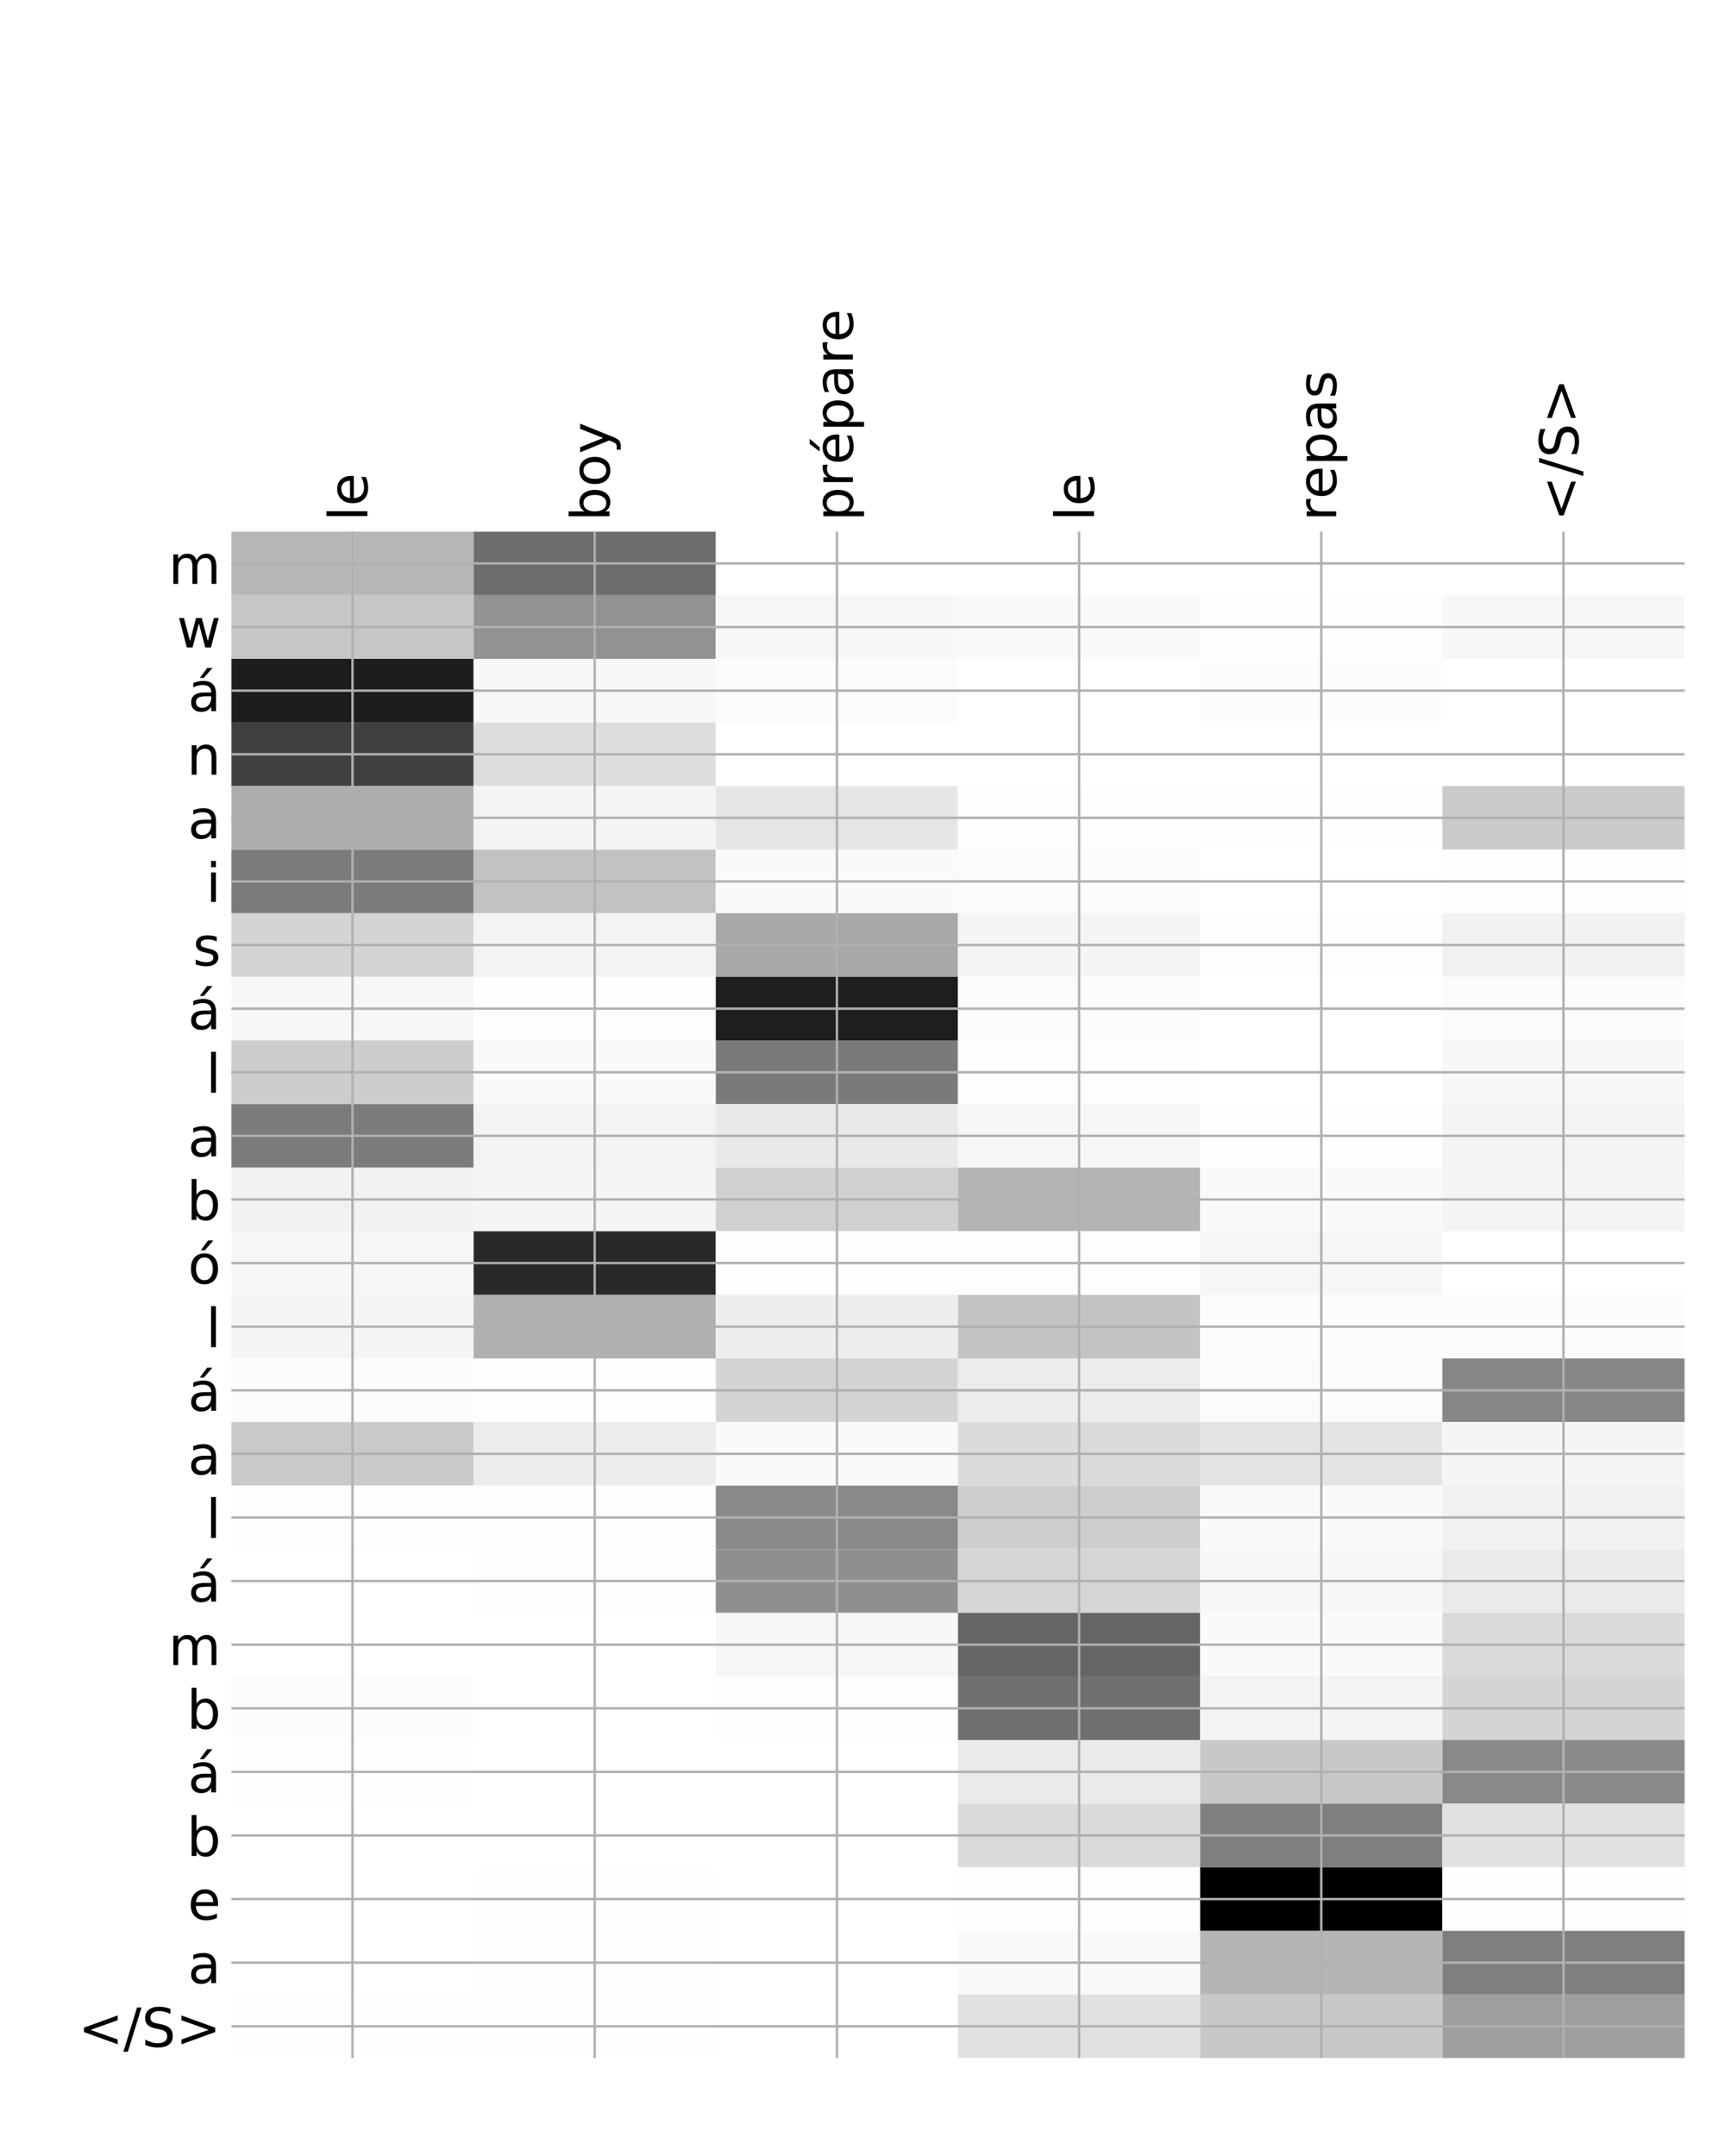 <?xml version="1.0" encoding="utf-8" standalone="no"?>
<!DOCTYPE svg PUBLIC "-//W3C//DTD SVG 1.1//EN"
  "http://www.w3.org/Graphics/SVG/1.1/DTD/svg11.dtd">
<!-- Created with matplotlib (http://matplotlib.org/) -->
<svg height="720pt" version="1.1" viewBox="0 0 576 720" width="576pt" xmlns="http://www.w3.org/2000/svg" xmlns:xlink="http://www.w3.org/1999/xlink">
 <defs>
  <style type="text/css">
*{stroke-linecap:butt;stroke-linejoin:round;}
  </style>
 </defs>
 <g id="figure_1">
  <g id="patch_1">
   <path d="M 0 720 
L 576 720 
L 576 0 
L 0 0 
z
" style="fill:#ffffff;"/>
  </g>
  <g id="axes_1">
   <g id="PolyCollection_1">
    <path clip-path="url(#p366bc598e6)" d="M 77.275 177.542 
L 77.275 198.782 
L 158.146 198.782 
L 158.146 177.542 
L 77.275 177.542 
z
" style="fill:#b6b6b6;"/>
    <path clip-path="url(#p366bc598e6)" d="M 158.146 177.542 
L 158.146 198.782 
L 239.017 198.782 
L 239.017 177.542 
L 158.146 177.542 
z
" style="fill:#6d6d6d;"/>
    <path clip-path="url(#p366bc598e6)" d="M 239.017 177.542 
L 239.017 198.782 
L 319.887 198.782 
L 319.887 177.542 
L 239.017 177.542 
z
" style="fill:#ffffff;"/>
    <path clip-path="url(#p366bc598e6)" d="M 319.887 177.542 
L 319.887 198.782 
L 400.758 198.782 
L 400.758 177.542 
L 319.887 177.542 
z
" style="fill:#ffffff;"/>
    <path clip-path="url(#p366bc598e6)" d="M 400.758 177.542 
L 400.758 198.782 
L 481.629 198.782 
L 481.629 177.542 
L 400.758 177.542 
z
" style="fill:#ffffff;"/>
    <path clip-path="url(#p366bc598e6)" d="M 481.629 177.542 
L 481.629 198.782 
L 562.5 198.782 
L 562.5 177.542 
L 481.629 177.542 
z
" style="fill:#ffffff;"/>
    <path clip-path="url(#p366bc598e6)" d="M 77.275 198.782 
L 77.275 220.022 
L 158.146 220.022 
L 158.146 198.782 
L 77.275 198.782 
z
" style="fill:#c6c6c6;"/>
    <path clip-path="url(#p366bc598e6)" d="M 158.146 198.782 
L 158.146 220.022 
L 239.017 220.022 
L 239.017 198.782 
L 158.146 198.782 
z
" style="fill:#929292;"/>
    <path clip-path="url(#p366bc598e6)" d="M 239.017 198.782 
L 239.017 220.022 
L 319.887 220.022 
L 319.887 198.782 
L 239.017 198.782 
z
" style="fill:#f7f7f7;"/>
    <path clip-path="url(#p366bc598e6)" d="M 319.887 198.782 
L 319.887 220.022 
L 400.758 220.022 
L 400.758 198.782 
L 319.887 198.782 
z
" style="fill:#fafafa;"/>
    <path clip-path="url(#p366bc598e6)" d="M 400.758 198.782 
L 400.758 220.022 
L 481.629 220.022 
L 481.629 198.782 
L 400.758 198.782 
z
" style="fill:#fefefe;"/>
    <path clip-path="url(#p366bc598e6)" d="M 481.629 198.782 
L 481.629 220.022 
L 562.5 220.022 
L 562.5 198.782 
L 481.629 198.782 
z
" style="fill:#f7f7f7;"/>
    <path clip-path="url(#p366bc598e6)" d="M 77.275 220.022 
L 77.275 241.261 
L 158.146 241.261 
L 158.146 220.022 
L 77.275 220.022 
z
" style="fill:#1d1d1d;"/>
    <path clip-path="url(#p366bc598e6)" d="M 158.146 220.022 
L 158.146 241.261 
L 239.017 241.261 
L 239.017 220.022 
L 158.146 220.022 
z
" style="fill:#f7f7f7;"/>
    <path clip-path="url(#p366bc598e6)" d="M 239.017 220.022 
L 239.017 241.261 
L 319.887 241.261 
L 319.887 220.022 
L 239.017 220.022 
z
" style="fill:#fbfbfb;"/>
    <path clip-path="url(#p366bc598e6)" d="M 319.887 220.022 
L 319.887 241.261 
L 400.758 241.261 
L 400.758 220.022 
L 319.887 220.022 
z
" style="fill:#ffffff;"/>
    <path clip-path="url(#p366bc598e6)" d="M 400.758 220.022 
L 400.758 241.261 
L 481.629 241.261 
L 481.629 220.022 
L 400.758 220.022 
z
" style="fill:#fcfcfc;"/>
    <path clip-path="url(#p366bc598e6)" d="M 481.629 220.022 
L 481.629 241.261 
L 562.5 241.261 
L 562.5 220.022 
L 481.629 220.022 
z
" style="fill:#ffffff;"/>
    <path clip-path="url(#p366bc598e6)" d="M 77.275 241.261 
L 77.275 262.501 
L 158.146 262.501 
L 158.146 241.261 
L 77.275 241.261 
z
" style="fill:#404040;"/>
    <path clip-path="url(#p366bc598e6)" d="M 158.146 241.261 
L 158.146 262.501 
L 239.017 262.501 
L 239.017 241.261 
L 158.146 241.261 
z
" style="fill:#dddddd;"/>
    <path clip-path="url(#p366bc598e6)" d="M 239.017 241.261 
L 239.017 262.501 
L 319.887 262.501 
L 319.887 241.261 
L 239.017 241.261 
z
" style="fill:#ffffff;"/>
    <path clip-path="url(#p366bc598e6)" d="M 319.887 241.261 
L 319.887 262.501 
L 400.758 262.501 
L 400.758 241.261 
L 319.887 241.261 
z
" style="fill:#ffffff;"/>
    <path clip-path="url(#p366bc598e6)" d="M 400.758 241.261 
L 400.758 262.501 
L 481.629 262.501 
L 481.629 241.261 
L 400.758 241.261 
z
" style="fill:#ffffff;"/>
    <path clip-path="url(#p366bc598e6)" d="M 481.629 241.261 
L 481.629 262.501 
L 562.5 262.501 
L 562.5 241.261 
L 481.629 241.261 
z
" style="fill:#ffffff;"/>
    <path clip-path="url(#p366bc598e6)" d="M 77.275 262.501 
L 77.275 283.741 
L 158.146 283.741 
L 158.146 262.501 
L 77.275 262.501 
z
" style="fill:#adadad;"/>
    <path clip-path="url(#p366bc598e6)" d="M 158.146 262.501 
L 158.146 283.741 
L 239.017 283.741 
L 239.017 262.501 
L 158.146 262.501 
z
" style="fill:#f4f4f4;"/>
    <path clip-path="url(#p366bc598e6)" d="M 239.017 262.501 
L 239.017 283.741 
L 319.887 283.741 
L 319.887 262.501 
L 239.017 262.501 
z
" style="fill:#e5e5e5;"/>
    <path clip-path="url(#p366bc598e6)" d="M 319.887 262.501 
L 319.887 283.741 
L 400.758 283.741 
L 400.758 262.501 
L 319.887 262.501 
z
" style="fill:#fefefe;"/>
    <path clip-path="url(#p366bc598e6)" d="M 400.758 262.501 
L 400.758 283.741 
L 481.629 283.741 
L 481.629 262.501 
L 400.758 262.501 
z
" style="fill:#fefefe;"/>
    <path clip-path="url(#p366bc598e6)" d="M 481.629 262.501 
L 481.629 283.741 
L 562.5 283.741 
L 562.5 262.501 
L 481.629 262.501 
z
" style="fill:#cacaca;"/>
    <path clip-path="url(#p366bc598e6)" d="M 77.275 283.741 
L 77.275 304.981 
L 158.146 304.981 
L 158.146 283.741 
L 77.275 283.741 
z
" style="fill:#7b7b7b;"/>
    <path clip-path="url(#p366bc598e6)" d="M 158.146 283.741 
L 158.146 304.981 
L 239.017 304.981 
L 239.017 283.741 
L 158.146 283.741 
z
" style="fill:#c2c2c2;"/>
    <path clip-path="url(#p366bc598e6)" d="M 239.017 283.741 
L 239.017 304.981 
L 319.887 304.981 
L 319.887 283.741 
L 239.017 283.741 
z
" style="fill:#fafafa;"/>
    <path clip-path="url(#p366bc598e6)" d="M 319.887 283.741 
L 319.887 304.981 
L 400.758 304.981 
L 400.758 283.741 
L 319.887 283.741 
z
" style="fill:#fcfcfc;"/>
    <path clip-path="url(#p366bc598e6)" d="M 400.758 283.741 
L 400.758 304.981 
L 481.629 304.981 
L 481.629 283.741 
L 400.758 283.741 
z
" style="fill:#ffffff;"/>
    <path clip-path="url(#p366bc598e6)" d="M 481.629 283.741 
L 481.629 304.981 
L 562.5 304.981 
L 562.5 283.741 
L 481.629 283.741 
z
" style="fill:#fdfdfd;"/>
    <path clip-path="url(#p366bc598e6)" d="M 77.275 304.981 
L 77.275 326.221 
L 158.146 326.221 
L 158.146 304.981 
L 77.275 304.981 
z
" style="fill:#d4d4d4;"/>
    <path clip-path="url(#p366bc598e6)" d="M 158.146 304.981 
L 158.146 326.221 
L 239.017 326.221 
L 239.017 304.981 
L 158.146 304.981 
z
" style="fill:#f3f3f3;"/>
    <path clip-path="url(#p366bc598e6)" d="M 239.017 304.981 
L 239.017 326.221 
L 319.887 326.221 
L 319.887 304.981 
L 239.017 304.981 
z
" style="fill:#a8a8a8;"/>
    <path clip-path="url(#p366bc598e6)" d="M 319.887 304.981 
L 319.887 326.221 
L 400.758 326.221 
L 400.758 304.981 
L 319.887 304.981 
z
" style="fill:#f5f5f5;"/>
    <path clip-path="url(#p366bc598e6)" d="M 400.758 304.981 
L 400.758 326.221 
L 481.629 326.221 
L 481.629 304.981 
L 400.758 304.981 
z
" style="fill:#fdfdfd;"/>
    <path clip-path="url(#p366bc598e6)" d="M 481.629 304.981 
L 481.629 326.221 
L 562.5 326.221 
L 562.5 304.981 
L 481.629 304.981 
z
" style="fill:#f1f1f1;"/>
    <path clip-path="url(#p366bc598e6)" d="M 77.275 326.221 
L 77.275 347.461 
L 158.146 347.461 
L 158.146 326.221 
L 77.275 326.221 
z
" style="fill:#f7f7f7;"/>
    <path clip-path="url(#p366bc598e6)" d="M 158.146 326.221 
L 158.146 347.461 
L 239.017 347.461 
L 239.017 326.221 
L 158.146 326.221 
z
" style="fill:#fefefe;"/>
    <path clip-path="url(#p366bc598e6)" d="M 239.017 326.221 
L 239.017 347.461 
L 319.887 347.461 
L 319.887 326.221 
L 239.017 326.221 
z
" style="fill:#1e1e1e;"/>
    <path clip-path="url(#p366bc598e6)" d="M 319.887 326.221 
L 319.887 347.461 
L 400.758 347.461 
L 400.758 326.221 
L 319.887 326.221 
z
" style="fill:#fcfcfc;"/>
    <path clip-path="url(#p366bc598e6)" d="M 400.758 326.221 
L 400.758 347.461 
L 481.629 347.461 
L 481.629 326.221 
L 400.758 326.221 
z
" style="fill:#ffffff;"/>
    <path clip-path="url(#p366bc598e6)" d="M 481.629 326.221 
L 481.629 347.461 
L 562.5 347.461 
L 562.5 326.221 
L 481.629 326.221 
z
" style="fill:#fbfbfb;"/>
    <path clip-path="url(#p366bc598e6)" d="M 77.275 347.461 
L 77.275 368.701 
L 158.146 368.701 
L 158.146 347.461 
L 77.275 347.461 
z
" style="fill:#cdcdcd;"/>
    <path clip-path="url(#p366bc598e6)" d="M 158.146 347.461 
L 158.146 368.701 
L 239.017 368.701 
L 239.017 347.461 
L 158.146 347.461 
z
" style="fill:#fafafa;"/>
    <path clip-path="url(#p366bc598e6)" d="M 239.017 347.461 
L 239.017 368.701 
L 319.887 368.701 
L 319.887 347.461 
L 239.017 347.461 
z
" style="fill:#7a7a7a;"/>
    <path clip-path="url(#p366bc598e6)" d="M 319.887 347.461 
L 319.887 368.701 
L 400.758 368.701 
L 400.758 347.461 
L 319.887 347.461 
z
" style="fill:#fdfdfd;"/>
    <path clip-path="url(#p366bc598e6)" d="M 400.758 347.461 
L 400.758 368.701 
L 481.629 368.701 
L 481.629 347.461 
L 400.758 347.461 
z
" style="fill:#ffffff;"/>
    <path clip-path="url(#p366bc598e6)" d="M 481.629 347.461 
L 481.629 368.701 
L 562.5 368.701 
L 562.5 347.461 
L 481.629 347.461 
z
" style="fill:#f7f7f7;"/>
    <path clip-path="url(#p366bc598e6)" d="M 77.275 368.701 
L 77.275 389.941 
L 158.146 389.941 
L 158.146 368.701 
L 77.275 368.701 
z
" style="fill:#7b7b7b;"/>
    <path clip-path="url(#p366bc598e6)" d="M 158.146 368.701 
L 158.146 389.941 
L 239.017 389.941 
L 239.017 368.701 
L 158.146 368.701 
z
" style="fill:#f3f3f3;"/>
    <path clip-path="url(#p366bc598e6)" d="M 239.017 368.701 
L 239.017 389.941 
L 319.887 389.941 
L 319.887 368.701 
L 239.017 368.701 
z
" style="fill:#e9e9e9;"/>
    <path clip-path="url(#p366bc598e6)" d="M 319.887 368.701 
L 319.887 389.941 
L 400.758 389.941 
L 400.758 368.701 
L 319.887 368.701 
z
" style="fill:#f6f6f6;"/>
    <path clip-path="url(#p366bc598e6)" d="M 400.758 368.701 
L 400.758 389.941 
L 481.629 389.941 
L 481.629 368.701 
L 400.758 368.701 
z
" style="fill:#fefefe;"/>
    <path clip-path="url(#p366bc598e6)" d="M 481.629 368.701 
L 481.629 389.941 
L 562.5 389.941 
L 562.5 368.701 
L 481.629 368.701 
z
" style="fill:#f3f3f3;"/>
    <path clip-path="url(#p366bc598e6)" d="M 77.275 389.941 
L 77.275 411.181 
L 158.146 411.181 
L 158.146 389.941 
L 77.275 389.941 
z
" style="fill:#f1f1f1;"/>
    <path clip-path="url(#p366bc598e6)" d="M 158.146 389.941 
L 158.146 411.181 
L 239.017 411.181 
L 239.017 389.941 
L 158.146 389.941 
z
" style="fill:#f5f5f5;"/>
    <path clip-path="url(#p366bc598e6)" d="M 239.017 389.941 
L 239.017 411.181 
L 319.887 411.181 
L 319.887 389.941 
L 239.017 389.941 
z
" style="fill:#d0d0d0;"/>
    <path clip-path="url(#p366bc598e6)" d="M 319.887 389.941 
L 319.887 411.181 
L 400.758 411.181 
L 400.758 389.941 
L 319.887 389.941 
z
" style="fill:#b4b4b4;"/>
    <path clip-path="url(#p366bc598e6)" d="M 400.758 389.941 
L 400.758 411.181 
L 481.629 411.181 
L 481.629 389.941 
L 400.758 389.941 
z
" style="fill:#fafafa;"/>
    <path clip-path="url(#p366bc598e6)" d="M 481.629 389.941 
L 481.629 411.181 
L 562.5 411.181 
L 562.5 389.941 
L 481.629 389.941 
z
" style="fill:#f4f4f4;"/>
    <path clip-path="url(#p366bc598e6)" d="M 77.275 411.181 
L 77.275 432.421 
L 158.146 432.421 
L 158.146 411.181 
L 77.275 411.181 
z
" style="fill:#f7f7f7;"/>
    <path clip-path="url(#p366bc598e6)" d="M 158.146 411.181 
L 158.146 432.421 
L 239.017 432.421 
L 239.017 411.181 
L 158.146 411.181 
z
" style="fill:#292929;"/>
    <path clip-path="url(#p366bc598e6)" d="M 239.017 411.181 
L 239.017 432.421 
L 319.887 432.421 
L 319.887 411.181 
L 239.017 411.181 
z
" style="fill:#fefefe;"/>
    <path clip-path="url(#p366bc598e6)" d="M 319.887 411.181 
L 319.887 432.421 
L 400.758 432.421 
L 400.758 411.181 
L 319.887 411.181 
z
" style="fill:#fdfdfd;"/>
    <path clip-path="url(#p366bc598e6)" d="M 400.758 411.181 
L 400.758 432.421 
L 481.629 432.421 
L 481.629 411.181 
L 400.758 411.181 
z
" style="fill:#f6f6f6;"/>
    <path clip-path="url(#p366bc598e6)" d="M 481.629 411.181 
L 481.629 432.421 
L 562.5 432.421 
L 562.5 411.181 
L 481.629 411.181 
z
" style="fill:#ffffff;"/>
    <path clip-path="url(#p366bc598e6)" d="M 77.275 432.421 
L 77.275 453.661 
L 158.146 453.661 
L 158.146 432.421 
L 77.275 432.421 
z
" style="fill:#f4f4f4;"/>
    <path clip-path="url(#p366bc598e6)" d="M 158.146 432.421 
L 158.146 453.661 
L 239.017 453.661 
L 239.017 432.421 
L 158.146 432.421 
z
" style="fill:#b0b0b0;"/>
    <path clip-path="url(#p366bc598e6)" d="M 239.017 432.421 
L 239.017 453.661 
L 319.887 453.661 
L 319.887 432.421 
L 239.017 432.421 
z
" style="fill:#eeeeee;"/>
    <path clip-path="url(#p366bc598e6)" d="M 319.887 432.421 
L 319.887 453.661 
L 400.758 453.661 
L 400.758 432.421 
L 319.887 432.421 
z
" style="fill:#c3c3c3;"/>
    <path clip-path="url(#p366bc598e6)" d="M 400.758 432.421 
L 400.758 453.661 
L 481.629 453.661 
L 481.629 432.421 
L 400.758 432.421 
z
" style="fill:#fcfcfc;"/>
    <path clip-path="url(#p366bc598e6)" d="M 481.629 432.421 
L 481.629 453.661 
L 562.5 453.661 
L 562.5 432.421 
L 481.629 432.421 
z
" style="fill:#fcfcfc;"/>
    <path clip-path="url(#p366bc598e6)" d="M 77.275 453.661 
L 77.275 474.901 
L 158.146 474.901 
L 158.146 453.661 
L 77.275 453.661 
z
" style="fill:#fcfcfc;"/>
    <path clip-path="url(#p366bc598e6)" d="M 158.146 453.661 
L 158.146 474.901 
L 239.017 474.901 
L 239.017 453.661 
L 158.146 453.661 
z
" style="fill:#fefefe;"/>
    <path clip-path="url(#p366bc598e6)" d="M 239.017 453.661 
L 239.017 474.901 
L 319.887 474.901 
L 319.887 453.661 
L 239.017 453.661 
z
" style="fill:#d4d4d4;"/>
    <path clip-path="url(#p366bc598e6)" d="M 319.887 453.661 
L 319.887 474.901 
L 400.758 474.901 
L 400.758 453.661 
L 319.887 453.661 
z
" style="fill:#ececec;"/>
    <path clip-path="url(#p366bc598e6)" d="M 400.758 453.661 
L 400.758 474.901 
L 481.629 474.901 
L 481.629 453.661 
L 400.758 453.661 
z
" style="fill:#fbfbfb;"/>
    <path clip-path="url(#p366bc598e6)" d="M 481.629 453.661 
L 481.629 474.901 
L 562.5 474.901 
L 562.5 453.661 
L 481.629 453.661 
z
" style="fill:#878787;"/>
    <path clip-path="url(#p366bc598e6)" d="M 77.275 474.901 
L 77.275 496.141 
L 158.146 496.141 
L 158.146 474.901 
L 77.275 474.901 
z
" style="fill:#c9c9c9;"/>
    <path clip-path="url(#p366bc598e6)" d="M 158.146 474.901 
L 158.146 496.141 
L 239.017 496.141 
L 239.017 474.901 
L 158.146 474.901 
z
" style="fill:#ececec;"/>
    <path clip-path="url(#p366bc598e6)" d="M 239.017 474.901 
L 239.017 496.141 
L 319.887 496.141 
L 319.887 474.901 
L 239.017 474.901 
z
" style="fill:#f9f9f9;"/>
    <path clip-path="url(#p366bc598e6)" d="M 319.887 474.901 
L 319.887 496.141 
L 400.758 496.141 
L 400.758 474.901 
L 319.887 474.901 
z
" style="fill:#dbdbdb;"/>
    <path clip-path="url(#p366bc598e6)" d="M 400.758 474.901 
L 400.758 496.141 
L 481.629 496.141 
L 481.629 474.901 
L 400.758 474.901 
z
" style="fill:#e4e4e4;"/>
    <path clip-path="url(#p366bc598e6)" d="M 481.629 474.901 
L 481.629 496.141 
L 562.5 496.141 
L 562.5 474.901 
L 481.629 474.901 
z
" style="fill:#f5f5f5;"/>
    <path clip-path="url(#p366bc598e6)" d="M 77.275 496.141 
L 77.275 517.381 
L 158.146 517.381 
L 158.146 496.141 
L 77.275 496.141 
z
" style="fill:#fdfdfd;"/>
    <path clip-path="url(#p366bc598e6)" d="M 158.146 496.141 
L 158.146 517.381 
L 239.017 517.381 
L 239.017 496.141 
L 158.146 496.141 
z
" style="fill:#fdfdfd;"/>
    <path clip-path="url(#p366bc598e6)" d="M 239.017 496.141 
L 239.017 517.381 
L 319.887 517.381 
L 319.887 496.141 
L 239.017 496.141 
z
" style="fill:#898989;"/>
    <path clip-path="url(#p366bc598e6)" d="M 319.887 496.141 
L 319.887 517.381 
L 400.758 517.381 
L 400.758 496.141 
L 319.887 496.141 
z
" style="fill:#cecece;"/>
    <path clip-path="url(#p366bc598e6)" d="M 400.758 496.141 
L 400.758 517.381 
L 481.629 517.381 
L 481.629 496.141 
L 400.758 496.141 
z
" style="fill:#fafafa;"/>
    <path clip-path="url(#p366bc598e6)" d="M 481.629 496.141 
L 481.629 517.381 
L 562.5 517.381 
L 562.5 496.141 
L 481.629 496.141 
z
" style="fill:#f1f1f1;"/>
    <path clip-path="url(#p366bc598e6)" d="M 77.275 517.381 
L 77.275 538.62 
L 158.146 538.62 
L 158.146 517.381 
L 77.275 517.381 
z
" style="fill:#ffffff;"/>
    <path clip-path="url(#p366bc598e6)" d="M 158.146 517.381 
L 158.146 538.62 
L 239.017 538.62 
L 239.017 517.381 
L 158.146 517.381 
z
" style="fill:#fdfdfd;"/>
    <path clip-path="url(#p366bc598e6)" d="M 239.017 517.381 
L 239.017 538.62 
L 319.887 538.62 
L 319.887 517.381 
L 239.017 517.381 
z
" style="fill:#8f8f8f;"/>
    <path clip-path="url(#p366bc598e6)" d="M 319.887 517.381 
L 319.887 538.62 
L 400.758 538.62 
L 400.758 517.381 
L 319.887 517.381 
z
" style="fill:#d5d5d5;"/>
    <path clip-path="url(#p366bc598e6)" d="M 400.758 517.381 
L 400.758 538.62 
L 481.629 538.62 
L 481.629 517.381 
L 400.758 517.381 
z
" style="fill:#f7f7f7;"/>
    <path clip-path="url(#p366bc598e6)" d="M 481.629 517.381 
L 481.629 538.62 
L 562.5 538.62 
L 562.5 517.381 
L 481.629 517.381 
z
" style="fill:#eaeaea;"/>
    <path clip-path="url(#p366bc598e6)" d="M 77.275 538.62 
L 77.275 559.86 
L 158.146 559.86 
L 158.146 538.62 
L 77.275 538.62 
z
" style="fill:#ffffff;"/>
    <path clip-path="url(#p366bc598e6)" d="M 158.146 538.62 
L 158.146 559.86 
L 239.017 559.86 
L 239.017 538.62 
L 158.146 538.62 
z
" style="fill:#ffffff;"/>
    <path clip-path="url(#p366bc598e6)" d="M 239.017 538.62 
L 239.017 559.86 
L 319.887 559.86 
L 319.887 538.62 
L 239.017 538.62 
z
" style="fill:#f7f7f7;"/>
    <path clip-path="url(#p366bc598e6)" d="M 319.887 538.62 
L 319.887 559.86 
L 400.758 559.86 
L 400.758 538.62 
L 319.887 538.62 
z
" style="fill:#656565;"/>
    <path clip-path="url(#p366bc598e6)" d="M 400.758 538.62 
L 400.758 559.86 
L 481.629 559.86 
L 481.629 538.62 
L 400.758 538.62 
z
" style="fill:#fafafa;"/>
    <path clip-path="url(#p366bc598e6)" d="M 481.629 538.62 
L 481.629 559.86 
L 562.5 559.86 
L 562.5 538.62 
L 481.629 538.62 
z
" style="fill:#dadada;"/>
    <path clip-path="url(#p366bc598e6)" d="M 77.275 559.86 
L 77.275 581.1 
L 158.146 581.1 
L 158.146 559.86 
L 77.275 559.86 
z
" style="fill:#fcfcfc;"/>
    <path clip-path="url(#p366bc598e6)" d="M 158.146 559.86 
L 158.146 581.1 
L 239.017 581.1 
L 239.017 559.86 
L 158.146 559.86 
z
" style="fill:#ffffff;"/>
    <path clip-path="url(#p366bc598e6)" d="M 239.017 559.86 
L 239.017 581.1 
L 319.887 581.1 
L 319.887 559.86 
L 239.017 559.86 
z
" style="fill:#fefefe;"/>
    <path clip-path="url(#p366bc598e6)" d="M 319.887 559.86 
L 319.887 581.1 
L 400.758 581.1 
L 400.758 559.86 
L 319.887 559.86 
z
" style="fill:#6f6f6f;"/>
    <path clip-path="url(#p366bc598e6)" d="M 400.758 559.86 
L 400.758 581.1 
L 481.629 581.1 
L 481.629 559.86 
L 400.758 559.86 
z
" style="fill:#f4f4f4;"/>
    <path clip-path="url(#p366bc598e6)" d="M 481.629 559.86 
L 481.629 581.1 
L 562.5 581.1 
L 562.5 559.86 
L 481.629 559.86 
z
" style="fill:#d4d4d4;"/>
    <path clip-path="url(#p366bc598e6)" d="M 77.275 581.1 
L 77.275 602.34 
L 158.146 602.34 
L 158.146 581.1 
L 77.275 581.1 
z
" style="fill:#fefefe;"/>
    <path clip-path="url(#p366bc598e6)" d="M 158.146 581.1 
L 158.146 602.34 
L 239.017 602.34 
L 239.017 581.1 
L 158.146 581.1 
z
" style="fill:#ffffff;"/>
    <path clip-path="url(#p366bc598e6)" d="M 239.017 581.1 
L 239.017 602.34 
L 319.887 602.34 
L 319.887 581.1 
L 239.017 581.1 
z
" style="fill:#ffffff;"/>
    <path clip-path="url(#p366bc598e6)" d="M 319.887 581.1 
L 319.887 602.34 
L 400.758 602.34 
L 400.758 581.1 
L 319.887 581.1 
z
" style="fill:#eaeaea;"/>
    <path clip-path="url(#p366bc598e6)" d="M 400.758 581.1 
L 400.758 602.34 
L 481.629 602.34 
L 481.629 581.1 
L 400.758 581.1 
z
" style="fill:#c8c8c8;"/>
    <path clip-path="url(#p366bc598e6)" d="M 481.629 581.1 
L 481.629 602.34 
L 562.5 602.34 
L 562.5 581.1 
L 481.629 581.1 
z
" style="fill:#898989;"/>
    <path clip-path="url(#p366bc598e6)" d="M 77.275 602.34 
L 77.275 623.58 
L 158.146 623.58 
L 158.146 602.34 
L 77.275 602.34 
z
" style="fill:#ffffff;"/>
    <path clip-path="url(#p366bc598e6)" d="M 158.146 602.34 
L 158.146 623.58 
L 239.017 623.58 
L 239.017 602.34 
L 158.146 602.34 
z
" style="fill:#ffffff;"/>
    <path clip-path="url(#p366bc598e6)" d="M 239.017 602.34 
L 239.017 623.58 
L 319.887 623.58 
L 319.887 602.34 
L 239.017 602.34 
z
" style="fill:#ffffff;"/>
    <path clip-path="url(#p366bc598e6)" d="M 319.887 602.34 
L 319.887 623.58 
L 400.758 623.58 
L 400.758 602.34 
L 319.887 602.34 
z
" style="fill:#dadada;"/>
    <path clip-path="url(#p366bc598e6)" d="M 400.758 602.34 
L 400.758 623.58 
L 481.629 623.58 
L 481.629 602.34 
L 400.758 602.34 
z
" style="fill:#7f7f7f;"/>
    <path clip-path="url(#p366bc598e6)" d="M 481.629 602.34 
L 481.629 623.58 
L 562.5 623.58 
L 562.5 602.34 
L 481.629 602.34 
z
" style="fill:#e1e1e1;"/>
    <path clip-path="url(#p366bc598e6)" d="M 77.275 623.58 
L 77.275 644.82 
L 158.146 644.82 
L 158.146 623.58 
L 77.275 623.58 
z
" style="fill:#ffffff;"/>
    <path clip-path="url(#p366bc598e6)" d="M 158.146 623.58 
L 158.146 644.82 
L 239.017 644.82 
L 239.017 623.58 
L 158.146 623.58 
z
" style="fill:#fefefe;"/>
    <path clip-path="url(#p366bc598e6)" d="M 239.017 623.58 
L 239.017 644.82 
L 319.887 644.82 
L 319.887 623.58 
L 239.017 623.58 
z
" style="fill:#ffffff;"/>
    <path clip-path="url(#p366bc598e6)" d="M 319.887 623.58 
L 319.887 644.82 
L 400.758 644.82 
L 400.758 623.58 
L 319.887 623.58 
z
" style="fill:#fefefe;"/>
    <path clip-path="url(#p366bc598e6)" d="M 400.758 623.58 
L 400.758 644.82 
L 481.629 644.82 
L 481.629 623.58 
L 400.758 623.58 
z
"/>
    <path clip-path="url(#p366bc598e6)" d="M 481.629 623.58 
L 481.629 644.82 
L 562.5 644.82 
L 562.5 623.58 
L 481.629 623.58 
z
" style="fill:#fefefe;"/>
    <path clip-path="url(#p366bc598e6)" d="M 77.275 644.82 
L 77.275 666.06 
L 158.146 666.06 
L 158.146 644.82 
L 77.275 644.82 
z
" style="fill:#ffffff;"/>
    <path clip-path="url(#p366bc598e6)" d="M 158.146 644.82 
L 158.146 666.06 
L 239.017 666.06 
L 239.017 644.82 
L 158.146 644.82 
z
" style="fill:#fefefe;"/>
    <path clip-path="url(#p366bc598e6)" d="M 239.017 644.82 
L 239.017 666.06 
L 319.887 666.06 
L 319.887 644.82 
L 239.017 644.82 
z
" style="fill:#ffffff;"/>
    <path clip-path="url(#p366bc598e6)" d="M 319.887 644.82 
L 319.887 666.06 
L 400.758 666.06 
L 400.758 644.82 
L 319.887 644.82 
z
" style="fill:#f9f9f9;"/>
    <path clip-path="url(#p366bc598e6)" d="M 400.758 644.82 
L 400.758 666.06 
L 481.629 666.06 
L 481.629 644.82 
L 400.758 644.82 
z
" style="fill:#b5b5b5;"/>
    <path clip-path="url(#p366bc598e6)" d="M 481.629 644.82 
L 481.629 666.06 
L 562.5 666.06 
L 562.5 644.82 
L 481.629 644.82 
z
" style="fill:#7f7f7f;"/>
    <path clip-path="url(#p366bc598e6)" d="M 77.275 666.06 
L 77.275 687.3 
L 158.146 687.3 
L 158.146 666.06 
L 77.275 666.06 
z
" style="fill:#fefefe;"/>
    <path clip-path="url(#p366bc598e6)" d="M 158.146 666.06 
L 158.146 687.3 
L 239.017 687.3 
L 239.017 666.06 
L 158.146 666.06 
z
" style="fill:#fefefe;"/>
    <path clip-path="url(#p366bc598e6)" d="M 239.017 666.06 
L 239.017 687.3 
L 319.887 687.3 
L 319.887 666.06 
L 239.017 666.06 
z
" style="fill:#ffffff;"/>
    <path clip-path="url(#p366bc598e6)" d="M 319.887 666.06 
L 319.887 687.3 
L 400.758 687.3 
L 400.758 666.06 
L 319.887 666.06 
z
" style="fill:#e1e1e1;"/>
    <path clip-path="url(#p366bc598e6)" d="M 400.758 666.06 
L 400.758 687.3 
L 481.629 687.3 
L 481.629 666.06 
L 400.758 666.06 
z
" style="fill:#c8c8c8;"/>
    <path clip-path="url(#p366bc598e6)" d="M 481.629 666.06 
L 481.629 687.3 
L 562.5 687.3 
L 562.5 666.06 
L 481.629 666.06 
z
" style="fill:#9f9f9f;"/>
   </g>
   <g id="matplotlib.axis_1">
    <g id="xtick_1">
     <g id="line2d_1">
      <path clip-path="url(#p366bc598e6)" d="M 117.71 687.3 
L 117.71 177.542 
" style="fill:none;stroke:#b0b0b0;stroke-linecap:square;stroke-width:0.8;"/>
     </g>
     <g id="line2d_2"/>
     <g id="text_1">
      <!-- le -->
      <defs>
       <path d="M 9.422 75.984 
L 18.406 75.984 
L 18.406 0 
L 9.422 0 
z
" id="DejaVuSans-6c"/>
       <path d="M 56.203 29.594 
L 56.203 25.203 
L 14.891 25.203 
Q 15.484 15.922 20.484 11.062 
Q 25.484 6.203 34.422 6.203 
Q 39.594 6.203 44.453 7.469 
Q 49.312 8.734 54.109 11.281 
L 54.109 2.781 
Q 49.266 0.734 44.188 -0.344 
Q 39.109 -1.422 33.891 -1.422 
Q 20.797 -1.422 13.156 6.188 
Q 5.516 13.812 5.516 26.812 
Q 5.516 40.234 12.766 48.109 
Q 20.016 56 32.328 56 
Q 43.359 56 49.781 48.891 
Q 56.203 41.797 56.203 29.594 
z
M 47.219 32.234 
Q 47.125 39.594 43.094 43.984 
Q 39.062 48.391 32.422 48.391 
Q 24.906 48.391 20.391 44.141 
Q 15.875 39.891 15.188 32.172 
z
" id="DejaVuSans-65"/>
      </defs>
      <g transform="translate(122.677 174.042)rotate(-90)scale(0.18 -0.18)">
       <use xlink:href="#DejaVuSans-6c"/>
       <use x="27.783" xlink:href="#DejaVuSans-65"/>
      </g>
     </g>
    </g>
    <g id="xtick_2">
     <g id="line2d_3">
      <path clip-path="url(#p366bc598e6)" d="M 198.581 687.3 
L 198.581 177.542 
" style="fill:none;stroke:#b0b0b0;stroke-linecap:square;stroke-width:0.8;"/>
     </g>
     <g id="line2d_4"/>
     <g id="text_2">
      <!-- boy -->
      <defs>
       <path d="M 48.688 27.297 
Q 48.688 37.203 44.609 42.844 
Q 40.531 48.484 33.406 48.484 
Q 26.266 48.484 22.188 42.844 
Q 18.109 37.203 18.109 27.297 
Q 18.109 17.391 22.188 11.75 
Q 26.266 6.109 33.406 6.109 
Q 40.531 6.109 44.609 11.75 
Q 48.688 17.391 48.688 27.297 
z
M 18.109 46.391 
Q 20.953 51.266 25.266 53.625 
Q 29.594 56 35.594 56 
Q 45.562 56 51.781 48.094 
Q 58.016 40.188 58.016 27.297 
Q 58.016 14.406 51.781 6.484 
Q 45.562 -1.422 35.594 -1.422 
Q 29.594 -1.422 25.266 0.953 
Q 20.953 3.328 18.109 8.203 
L 18.109 0 
L 9.078 0 
L 9.078 75.984 
L 18.109 75.984 
z
" id="DejaVuSans-62"/>
       <path d="M 30.609 48.391 
Q 23.391 48.391 19.188 42.75 
Q 14.984 37.109 14.984 27.297 
Q 14.984 17.484 19.156 11.844 
Q 23.344 6.203 30.609 6.203 
Q 37.797 6.203 41.984 11.859 
Q 46.188 17.531 46.188 27.297 
Q 46.188 37.016 41.984 42.703 
Q 37.797 48.391 30.609 48.391 
z
M 30.609 56 
Q 42.328 56 49.016 48.375 
Q 55.719 40.766 55.719 27.297 
Q 55.719 13.875 49.016 6.219 
Q 42.328 -1.422 30.609 -1.422 
Q 18.844 -1.422 12.172 6.219 
Q 5.516 13.875 5.516 27.297 
Q 5.516 40.766 12.172 48.375 
Q 18.844 56 30.609 56 
z
" id="DejaVuSans-6f"/>
       <path d="M 32.172 -5.078 
Q 28.375 -14.844 24.75 -17.812 
Q 21.141 -20.797 15.094 -20.797 
L 7.906 -20.797 
L 7.906 -13.281 
L 13.188 -13.281 
Q 16.891 -13.281 18.938 -11.516 
Q 21 -9.766 23.484 -3.219 
L 25.094 0.875 
L 2.984 54.688 
L 12.5 54.688 
L 29.594 11.922 
L 46.688 54.688 
L 56.203 54.688 
z
" id="DejaVuSans-79"/>
      </defs>
      <g transform="translate(203.548 174.042)rotate(-90)scale(0.18 -0.18)">
       <use xlink:href="#DejaVuSans-62"/>
       <use x="63.477" xlink:href="#DejaVuSans-6f"/>
       <use x="124.658" xlink:href="#DejaVuSans-79"/>
      </g>
     </g>
    </g>
    <g id="xtick_3">
     <g id="line2d_5">
      <path clip-path="url(#p366bc598e6)" d="M 279.452 687.3 
L 279.452 177.542 
" style="fill:none;stroke:#b0b0b0;stroke-linecap:square;stroke-width:0.8;"/>
     </g>
     <g id="line2d_6"/>
     <g id="text_3">
      <!-- prépare -->
      <defs>
       <path d="M 18.109 8.203 
L 18.109 -20.797 
L 9.078 -20.797 
L 9.078 54.688 
L 18.109 54.688 
L 18.109 46.391 
Q 20.953 51.266 25.266 53.625 
Q 29.594 56 35.594 56 
Q 45.562 56 51.781 48.094 
Q 58.016 40.188 58.016 27.297 
Q 58.016 14.406 51.781 6.484 
Q 45.562 -1.422 35.594 -1.422 
Q 29.594 -1.422 25.266 0.953 
Q 20.953 3.328 18.109 8.203 
z
M 48.688 27.297 
Q 48.688 37.203 44.609 42.844 
Q 40.531 48.484 33.406 48.484 
Q 26.266 48.484 22.188 42.844 
Q 18.109 37.203 18.109 27.297 
Q 18.109 17.391 22.188 11.75 
Q 26.266 6.109 33.406 6.109 
Q 40.531 6.109 44.609 11.75 
Q 48.688 17.391 48.688 27.297 
z
" id="DejaVuSans-70"/>
       <path d="M 41.109 46.297 
Q 39.594 47.172 37.812 47.578 
Q 36.031 48 33.891 48 
Q 26.266 48 22.188 43.047 
Q 18.109 38.094 18.109 28.812 
L 18.109 0 
L 9.078 0 
L 9.078 54.688 
L 18.109 54.688 
L 18.109 46.188 
Q 20.953 51.172 25.484 53.578 
Q 30.031 56 36.531 56 
Q 37.453 56 38.578 55.875 
Q 39.703 55.766 41.062 55.516 
z
" id="DejaVuSans-72"/>
       <path d="M 56.203 29.594 
L 56.203 25.203 
L 14.891 25.203 
Q 15.484 15.922 20.484 11.062 
Q 25.484 6.203 34.422 6.203 
Q 39.594 6.203 44.453 7.469 
Q 49.312 8.734 54.109 11.281 
L 54.109 2.781 
Q 49.266 0.734 44.188 -0.344 
Q 39.109 -1.422 33.891 -1.422 
Q 20.797 -1.422 13.156 6.188 
Q 5.516 13.812 5.516 26.812 
Q 5.516 40.234 12.766 48.109 
Q 20.016 56 32.328 56 
Q 43.359 56 49.781 48.891 
Q 56.203 41.797 56.203 29.594 
z
M 47.219 32.234 
Q 47.125 39.594 43.094 43.984 
Q 39.062 48.391 32.422 48.391 
Q 24.906 48.391 20.391 44.141 
Q 15.875 39.891 15.188 32.172 
z
M 38.531 79.984 
L 48.25 79.984 
L 32.344 61.625 
L 24.859 61.625 
z
" id="DejaVuSans-e9"/>
       <path d="M 34.281 27.484 
Q 23.391 27.484 19.188 25 
Q 14.984 22.516 14.984 16.5 
Q 14.984 11.719 18.141 8.906 
Q 21.297 6.109 26.703 6.109 
Q 34.188 6.109 38.703 11.406 
Q 43.219 16.703 43.219 25.484 
L 43.219 27.484 
z
M 52.203 31.203 
L 52.203 0 
L 43.219 0 
L 43.219 8.297 
Q 40.141 3.328 35.547 0.953 
Q 30.953 -1.422 24.312 -1.422 
Q 15.922 -1.422 10.953 3.297 
Q 6 8.016 6 15.922 
Q 6 25.141 12.172 29.828 
Q 18.359 34.516 30.609 34.516 
L 43.219 34.516 
L 43.219 35.406 
Q 43.219 41.609 39.141 45 
Q 35.062 48.391 27.688 48.391 
Q 23 48.391 18.547 47.266 
Q 14.109 46.141 10.016 43.891 
L 10.016 52.203 
Q 14.938 54.109 19.578 55.047 
Q 24.219 56 28.609 56 
Q 40.484 56 46.344 49.844 
Q 52.203 43.703 52.203 31.203 
z
" id="DejaVuSans-61"/>
      </defs>
      <g transform="translate(284.779 174.042)rotate(-90)scale(0.18 -0.18)">
       <use xlink:href="#DejaVuSans-70"/>
       <use x="63.477" xlink:href="#DejaVuSans-72"/>
       <use x="104.559" xlink:href="#DejaVuSans-e9"/>
       <use x="166.082" xlink:href="#DejaVuSans-70"/>
       <use x="229.559" xlink:href="#DejaVuSans-61"/>
       <use x="290.838" xlink:href="#DejaVuSans-72"/>
       <use x="331.92" xlink:href="#DejaVuSans-65"/>
      </g>
     </g>
    </g>
    <g id="xtick_4">
     <g id="line2d_7">
      <path clip-path="url(#p366bc598e6)" d="M 360.323 687.3 
L 360.323 177.542 
" style="fill:none;stroke:#b0b0b0;stroke-linecap:square;stroke-width:0.8;"/>
     </g>
     <g id="line2d_8"/>
     <g id="text_4">
      <!-- le -->
      <g transform="translate(365.29 174.042)rotate(-90)scale(0.18 -0.18)">
       <use xlink:href="#DejaVuSans-6c"/>
       <use x="27.783" xlink:href="#DejaVuSans-65"/>
      </g>
     </g>
    </g>
    <g id="xtick_5">
     <g id="line2d_9">
      <path clip-path="url(#p366bc598e6)" d="M 441.194 687.3 
L 441.194 177.542 
" style="fill:none;stroke:#b0b0b0;stroke-linecap:square;stroke-width:0.8;"/>
     </g>
     <g id="line2d_10"/>
     <g id="text_5">
      <!-- repas -->
      <defs>
       <path d="M 44.281 53.078 
L 44.281 44.578 
Q 40.484 46.531 36.375 47.5 
Q 32.281 48.484 27.875 48.484 
Q 21.188 48.484 17.844 46.438 
Q 14.5 44.391 14.5 40.281 
Q 14.5 37.156 16.891 35.375 
Q 19.281 33.594 26.516 31.984 
L 29.594 31.297 
Q 39.156 29.25 43.188 25.516 
Q 47.219 21.781 47.219 15.094 
Q 47.219 7.469 41.188 3.016 
Q 35.156 -1.422 24.609 -1.422 
Q 20.219 -1.422 15.453 -0.562 
Q 10.688 0.297 5.422 2 
L 5.422 11.281 
Q 10.406 8.688 15.234 7.391 
Q 20.062 6.109 24.812 6.109 
Q 31.156 6.109 34.562 8.281 
Q 37.984 10.453 37.984 14.406 
Q 37.984 18.062 35.516 20.016 
Q 33.062 21.969 24.703 23.781 
L 21.578 24.516 
Q 13.234 26.266 9.516 29.906 
Q 5.812 33.547 5.812 39.891 
Q 5.812 47.609 11.281 51.797 
Q 16.75 56 26.812 56 
Q 31.781 56 36.172 55.266 
Q 40.578 54.547 44.281 53.078 
z
" id="DejaVuSans-73"/>
      </defs>
      <g transform="translate(446.161 174.042)rotate(-90)scale(0.18 -0.18)">
       <use xlink:href="#DejaVuSans-72"/>
       <use x="41.082" xlink:href="#DejaVuSans-65"/>
       <use x="102.605" xlink:href="#DejaVuSans-70"/>
       <use x="166.082" xlink:href="#DejaVuSans-61"/>
       <use x="227.361" xlink:href="#DejaVuSans-73"/>
      </g>
     </g>
    </g>
    <g id="xtick_6">
     <g id="line2d_11">
      <path clip-path="url(#p366bc598e6)" d="M 522.065 687.3 
L 522.065 177.542 
" style="fill:none;stroke:#b0b0b0;stroke-linecap:square;stroke-width:0.8;"/>
     </g>
     <g id="line2d_12"/>
     <g id="text_6">
      <!-- &lt;/S&gt; -->
      <defs>
       <path d="M 73.188 49.219 
L 22.797 31.297 
L 73.188 13.484 
L 73.188 4.594 
L 10.594 27.297 
L 10.594 35.406 
L 73.188 58.109 
z
" id="DejaVuSans-3c"/>
       <path d="M 25.391 72.906 
L 33.688 72.906 
L 8.297 -9.281 
L 0 -9.281 
z
" id="DejaVuSans-2f"/>
       <path d="M 53.516 70.516 
L 53.516 60.891 
Q 47.906 63.578 42.922 64.891 
Q 37.938 66.219 33.297 66.219 
Q 25.25 66.219 20.875 63.094 
Q 16.5 59.969 16.5 54.203 
Q 16.5 49.359 19.406 46.891 
Q 22.312 44.438 30.422 42.922 
L 36.375 41.703 
Q 47.406 39.594 52.656 34.297 
Q 57.906 29 57.906 20.125 
Q 57.906 9.516 50.797 4.047 
Q 43.703 -1.422 29.984 -1.422 
Q 24.812 -1.422 18.969 -0.25 
Q 13.141 0.922 6.891 3.219 
L 6.891 13.375 
Q 12.891 10.016 18.656 8.297 
Q 24.422 6.594 29.984 6.594 
Q 38.422 6.594 43.016 9.906 
Q 47.609 13.234 47.609 19.391 
Q 47.609 24.75 44.312 27.781 
Q 41.016 30.812 33.5 32.328 
L 27.484 33.5 
Q 16.453 35.688 11.516 40.375 
Q 6.594 45.062 6.594 53.422 
Q 6.594 63.094 13.406 68.656 
Q 20.219 74.219 32.172 74.219 
Q 37.312 74.219 42.625 73.281 
Q 47.953 72.359 53.516 70.516 
z
" id="DejaVuSans-53"/>
       <path d="M 10.594 49.219 
L 10.594 58.109 
L 73.188 35.406 
L 73.188 27.297 
L 10.594 4.594 
L 10.594 13.484 
L 60.891 31.297 
z
" id="DejaVuSans-3e"/>
      </defs>
      <g transform="translate(527.031 174.042)rotate(-90)scale(0.18 -0.18)">
       <use xlink:href="#DejaVuSans-3c"/>
       <use x="83.789" xlink:href="#DejaVuSans-2f"/>
       <use x="117.48" xlink:href="#DejaVuSans-53"/>
       <use x="180.957" xlink:href="#DejaVuSans-3e"/>
      </g>
     </g>
    </g>
   </g>
   <g id="matplotlib.axis_2">
    <g id="ytick_1">
     <g id="line2d_13">
      <path clip-path="url(#p366bc598e6)" d="M 77.275 188.162 
L 562.5 188.162 
" style="fill:none;stroke:#b0b0b0;stroke-linecap:square;stroke-width:0.8;"/>
     </g>
     <g id="line2d_14"/>
     <g id="text_7">
      <!-- m -->
      <defs>
       <path d="M 52 44.188 
Q 55.375 50.25 60.062 53.125 
Q 64.75 56 71.094 56 
Q 79.641 56 84.281 50.016 
Q 88.922 44.047 88.922 33.016 
L 88.922 0 
L 79.891 0 
L 79.891 32.719 
Q 79.891 40.578 77.094 44.375 
Q 74.312 48.188 68.609 48.188 
Q 61.625 48.188 57.562 43.547 
Q 53.516 38.922 53.516 30.906 
L 53.516 0 
L 44.484 0 
L 44.484 32.719 
Q 44.484 40.625 41.703 44.406 
Q 38.922 48.188 33.109 48.188 
Q 26.219 48.188 22.156 43.531 
Q 18.109 38.875 18.109 30.906 
L 18.109 0 
L 9.078 0 
L 9.078 54.688 
L 18.109 54.688 
L 18.109 46.188 
Q 21.188 51.219 25.484 53.609 
Q 29.781 56 35.688 56 
Q 41.656 56 45.828 52.969 
Q 50 49.953 52 44.188 
z
" id="DejaVuSans-6d"/>
      </defs>
      <g transform="translate(56.242 195)scale(0.18 -0.18)">
       <use xlink:href="#DejaVuSans-6d"/>
      </g>
     </g>
    </g>
    <g id="ytick_2">
     <g id="line2d_15">
      <path clip-path="url(#p366bc598e6)" d="M 77.275 209.402 
L 562.5 209.402 
" style="fill:none;stroke:#b0b0b0;stroke-linecap:square;stroke-width:0.8;"/>
     </g>
     <g id="line2d_16"/>
     <g id="text_8">
      <!-- w -->
      <defs>
       <path d="M 4.203 54.688 
L 13.188 54.688 
L 24.422 12.016 
L 35.594 54.688 
L 46.188 54.688 
L 57.422 12.016 
L 68.609 54.688 
L 77.594 54.688 
L 63.281 0 
L 52.688 0 
L 40.922 44.828 
L 29.109 0 
L 18.5 0 
z
" id="DejaVuSans-77"/>
      </defs>
      <g transform="translate(59.054 216.24)scale(0.18 -0.18)">
       <use xlink:href="#DejaVuSans-77"/>
      </g>
     </g>
    </g>
    <g id="ytick_3">
     <g id="line2d_17">
      <path clip-path="url(#p366bc598e6)" d="M 77.275 230.641 
L 562.5 230.641 
" style="fill:none;stroke:#b0b0b0;stroke-linecap:square;stroke-width:0.8;"/>
     </g>
     <g id="line2d_18"/>
     <g id="text_9">
      <!-- á -->
      <defs>
       <path d="M 34.281 27.484 
Q 23.391 27.484 19.188 25 
Q 14.984 22.516 14.984 16.5 
Q 14.984 11.719 18.141 8.906 
Q 21.297 6.109 26.703 6.109 
Q 34.188 6.109 38.703 11.406 
Q 43.219 16.703 43.219 25.484 
L 43.219 27.484 
z
M 52.203 31.203 
L 52.203 0 
L 43.219 0 
L 43.219 8.297 
Q 40.141 3.328 35.547 0.953 
Q 30.953 -1.422 24.312 -1.422 
Q 15.922 -1.422 10.953 3.297 
Q 6 8.016 6 15.922 
Q 6 25.141 12.172 29.828 
Q 18.359 34.516 30.609 34.516 
L 43.219 34.516 
L 43.219 35.406 
Q 43.219 41.609 39.141 45 
Q 35.062 48.391 27.688 48.391 
Q 23 48.391 18.547 47.266 
Q 14.109 46.141 10.016 43.891 
L 10.016 52.203 
Q 14.938 54.109 19.578 55.047 
Q 24.219 56 28.609 56 
Q 40.484 56 46.344 49.844 
Q 52.203 43.703 52.203 31.203 
z
M 35.781 79.984 
L 45.5 79.984 
L 29.594 61.625 
L 22.109 61.625 
z
" id="DejaVuSans-e1"/>
      </defs>
      <g transform="translate(62.744 237.48)scale(0.18 -0.18)">
       <use xlink:href="#DejaVuSans-e1"/>
      </g>
     </g>
    </g>
    <g id="ytick_4">
     <g id="line2d_19">
      <path clip-path="url(#p366bc598e6)" d="M 77.275 251.881 
L 562.5 251.881 
" style="fill:none;stroke:#b0b0b0;stroke-linecap:square;stroke-width:0.8;"/>
     </g>
     <g id="line2d_20"/>
     <g id="text_10">
      <!-- n -->
      <defs>
       <path d="M 54.891 33.016 
L 54.891 0 
L 45.906 0 
L 45.906 32.719 
Q 45.906 40.484 42.875 44.328 
Q 39.844 48.188 33.797 48.188 
Q 26.516 48.188 22.312 43.547 
Q 18.109 38.922 18.109 30.906 
L 18.109 0 
L 9.078 0 
L 9.078 54.688 
L 18.109 54.688 
L 18.109 46.188 
Q 21.344 51.125 25.703 53.562 
Q 30.078 56 35.797 56 
Q 45.219 56 50.047 50.172 
Q 54.891 44.344 54.891 33.016 
z
" id="DejaVuSans-6e"/>
      </defs>
      <g transform="translate(62.367 258.72)scale(0.18 -0.18)">
       <use xlink:href="#DejaVuSans-6e"/>
      </g>
     </g>
    </g>
    <g id="ytick_5">
     <g id="line2d_21">
      <path clip-path="url(#p366bc598e6)" d="M 77.275 273.121 
L 562.5 273.121 
" style="fill:none;stroke:#b0b0b0;stroke-linecap:square;stroke-width:0.8;"/>
     </g>
     <g id="line2d_22"/>
     <g id="text_11">
      <!-- a -->
      <g transform="translate(62.744 279.96)scale(0.18 -0.18)">
       <use xlink:href="#DejaVuSans-61"/>
      </g>
     </g>
    </g>
    <g id="ytick_6">
     <g id="line2d_23">
      <path clip-path="url(#p366bc598e6)" d="M 77.275 294.361 
L 562.5 294.361 
" style="fill:none;stroke:#b0b0b0;stroke-linecap:square;stroke-width:0.8;"/>
     </g>
     <g id="line2d_24"/>
     <g id="text_12">
      <!-- i -->
      <defs>
       <path d="M 9.422 54.688 
L 18.406 54.688 
L 18.406 0 
L 9.422 0 
z
M 9.422 75.984 
L 18.406 75.984 
L 18.406 64.594 
L 9.422 64.594 
z
" id="DejaVuSans-69"/>
      </defs>
      <g transform="translate(68.774 301.2)scale(0.18 -0.18)">
       <use xlink:href="#DejaVuSans-69"/>
      </g>
     </g>
    </g>
    <g id="ytick_7">
     <g id="line2d_25">
      <path clip-path="url(#p366bc598e6)" d="M 77.275 315.601 
L 562.5 315.601 
" style="fill:none;stroke:#b0b0b0;stroke-linecap:square;stroke-width:0.8;"/>
     </g>
     <g id="line2d_26"/>
     <g id="text_13">
      <!-- s -->
      <g transform="translate(64.398 322.44)scale(0.18 -0.18)">
       <use xlink:href="#DejaVuSans-73"/>
      </g>
     </g>
    </g>
    <g id="ytick_8">
     <g id="line2d_27">
      <path clip-path="url(#p366bc598e6)" d="M 77.275 336.841 
L 562.5 336.841 
" style="fill:none;stroke:#b0b0b0;stroke-linecap:square;stroke-width:0.8;"/>
     </g>
     <g id="line2d_28"/>
     <g id="text_14">
      <!-- á -->
      <g transform="translate(62.744 343.68)scale(0.18 -0.18)">
       <use xlink:href="#DejaVuSans-e1"/>
      </g>
     </g>
    </g>
    <g id="ytick_9">
     <g id="line2d_29">
      <path clip-path="url(#p366bc598e6)" d="M 77.275 358.081 
L 562.5 358.081 
" style="fill:none;stroke:#b0b0b0;stroke-linecap:square;stroke-width:0.8;"/>
     </g>
     <g id="line2d_30"/>
     <g id="text_15">
      <!-- l -->
      <g transform="translate(68.774 364.92)scale(0.18 -0.18)">
       <use xlink:href="#DejaVuSans-6c"/>
      </g>
     </g>
    </g>
    <g id="ytick_10">
     <g id="line2d_31">
      <path clip-path="url(#p366bc598e6)" d="M 77.275 379.321 
L 562.5 379.321 
" style="fill:none;stroke:#b0b0b0;stroke-linecap:square;stroke-width:0.8;"/>
     </g>
     <g id="line2d_32"/>
     <g id="text_16">
      <!-- a -->
      <g transform="translate(62.744 386.16)scale(0.18 -0.18)">
       <use xlink:href="#DejaVuSans-61"/>
      </g>
     </g>
    </g>
    <g id="ytick_11">
     <g id="line2d_33">
      <path clip-path="url(#p366bc598e6)" d="M 77.275 400.561 
L 562.5 400.561 
" style="fill:none;stroke:#b0b0b0;stroke-linecap:square;stroke-width:0.8;"/>
     </g>
     <g id="line2d_34"/>
     <g id="text_17">
      <!-- b -->
      <g transform="translate(62.348 407.4)scale(0.18 -0.18)">
       <use xlink:href="#DejaVuSans-62"/>
      </g>
     </g>
    </g>
    <g id="ytick_12">
     <g id="line2d_35">
      <path clip-path="url(#p366bc598e6)" d="M 77.275 421.801 
L 562.5 421.801 
" style="fill:none;stroke:#b0b0b0;stroke-linecap:square;stroke-width:0.8;"/>
     </g>
     <g id="line2d_36"/>
     <g id="text_18">
      <!-- ó -->
      <defs>
       <path d="M 30.609 48.391 
Q 23.391 48.391 19.188 42.75 
Q 14.984 37.109 14.984 27.297 
Q 14.984 17.484 19.156 11.844 
Q 23.344 6.203 30.609 6.203 
Q 37.797 6.203 41.984 11.859 
Q 46.188 17.531 46.188 27.297 
Q 46.188 37.016 41.984 42.703 
Q 37.797 48.391 30.609 48.391 
z
M 30.609 56 
Q 42.328 56 49.016 48.375 
Q 55.719 40.766 55.719 27.297 
Q 55.719 13.875 49.016 6.219 
Q 42.328 -1.422 30.609 -1.422 
Q 18.844 -1.422 12.172 6.219 
Q 5.516 13.875 5.516 27.297 
Q 5.516 40.766 12.172 48.375 
Q 18.844 56 30.609 56 
z
M 37.406 79.984 
L 47.125 79.984 
L 31.219 61.625 
L 23.734 61.625 
z
" id="DejaVuSans-f3"/>
      </defs>
      <g transform="translate(62.761 428.639)scale(0.18 -0.18)">
       <use xlink:href="#DejaVuSans-f3"/>
      </g>
     </g>
    </g>
    <g id="ytick_13">
     <g id="line2d_37">
      <path clip-path="url(#p366bc598e6)" d="M 77.275 443.041 
L 562.5 443.041 
" style="fill:none;stroke:#b0b0b0;stroke-linecap:square;stroke-width:0.8;"/>
     </g>
     <g id="line2d_38"/>
     <g id="text_19">
      <!-- l -->
      <g transform="translate(68.774 449.879)scale(0.18 -0.18)">
       <use xlink:href="#DejaVuSans-6c"/>
      </g>
     </g>
    </g>
    <g id="ytick_14">
     <g id="line2d_39">
      <path clip-path="url(#p366bc598e6)" d="M 77.275 464.281 
L 562.5 464.281 
" style="fill:none;stroke:#b0b0b0;stroke-linecap:square;stroke-width:0.8;"/>
     </g>
     <g id="line2d_40"/>
     <g id="text_20">
      <!-- á -->
      <g transform="translate(62.744 471.119)scale(0.18 -0.18)">
       <use xlink:href="#DejaVuSans-e1"/>
      </g>
     </g>
    </g>
    <g id="ytick_15">
     <g id="line2d_41">
      <path clip-path="url(#p366bc598e6)" d="M 77.275 485.521 
L 562.5 485.521 
" style="fill:none;stroke:#b0b0b0;stroke-linecap:square;stroke-width:0.8;"/>
     </g>
     <g id="line2d_42"/>
     <g id="text_21">
      <!-- a -->
      <g transform="translate(62.744 492.359)scale(0.18 -0.18)">
       <use xlink:href="#DejaVuSans-61"/>
      </g>
     </g>
    </g>
    <g id="ytick_16">
     <g id="line2d_43">
      <path clip-path="url(#p366bc598e6)" d="M 77.275 506.761 
L 562.5 506.761 
" style="fill:none;stroke:#b0b0b0;stroke-linecap:square;stroke-width:0.8;"/>
     </g>
     <g id="line2d_44"/>
     <g id="text_22">
      <!-- l -->
      <g transform="translate(68.774 513.599)scale(0.18 -0.18)">
       <use xlink:href="#DejaVuSans-6c"/>
      </g>
     </g>
    </g>
    <g id="ytick_17">
     <g id="line2d_45">
      <path clip-path="url(#p366bc598e6)" d="M 77.275 528.001 
L 562.5 528.001 
" style="fill:none;stroke:#b0b0b0;stroke-linecap:square;stroke-width:0.8;"/>
     </g>
     <g id="line2d_46"/>
     <g id="text_23">
      <!-- á -->
      <g transform="translate(62.744 534.839)scale(0.18 -0.18)">
       <use xlink:href="#DejaVuSans-e1"/>
      </g>
     </g>
    </g>
    <g id="ytick_18">
     <g id="line2d_47">
      <path clip-path="url(#p366bc598e6)" d="M 77.275 549.24 
L 562.5 549.24 
" style="fill:none;stroke:#b0b0b0;stroke-linecap:square;stroke-width:0.8;"/>
     </g>
     <g id="line2d_48"/>
     <g id="text_24">
      <!-- m -->
      <g transform="translate(56.242 556.079)scale(0.18 -0.18)">
       <use xlink:href="#DejaVuSans-6d"/>
      </g>
     </g>
    </g>
    <g id="ytick_19">
     <g id="line2d_49">
      <path clip-path="url(#p366bc598e6)" d="M 77.275 570.48 
L 562.5 570.48 
" style="fill:none;stroke:#b0b0b0;stroke-linecap:square;stroke-width:0.8;"/>
     </g>
     <g id="line2d_50"/>
     <g id="text_25">
      <!-- b -->
      <g transform="translate(62.348 577.319)scale(0.18 -0.18)">
       <use xlink:href="#DejaVuSans-62"/>
      </g>
     </g>
    </g>
    <g id="ytick_20">
     <g id="line2d_51">
      <path clip-path="url(#p366bc598e6)" d="M 77.275 591.72 
L 562.5 591.72 
" style="fill:none;stroke:#b0b0b0;stroke-linecap:square;stroke-width:0.8;"/>
     </g>
     <g id="line2d_52"/>
     <g id="text_26">
      <!-- á -->
      <g transform="translate(62.744 598.559)scale(0.18 -0.18)">
       <use xlink:href="#DejaVuSans-e1"/>
      </g>
     </g>
    </g>
    <g id="ytick_21">
     <g id="line2d_53">
      <path clip-path="url(#p366bc598e6)" d="M 77.275 612.96 
L 562.5 612.96 
" style="fill:none;stroke:#b0b0b0;stroke-linecap:square;stroke-width:0.8;"/>
     </g>
     <g id="line2d_54"/>
     <g id="text_27">
      <!-- b -->
      <g transform="translate(62.348 619.799)scale(0.18 -0.18)">
       <use xlink:href="#DejaVuSans-62"/>
      </g>
     </g>
    </g>
    <g id="ytick_22">
     <g id="line2d_55">
      <path clip-path="url(#p366bc598e6)" d="M 77.275 634.2 
L 562.5 634.2 
" style="fill:none;stroke:#b0b0b0;stroke-linecap:square;stroke-width:0.8;"/>
     </g>
     <g id="line2d_56"/>
     <g id="text_28">
      <!-- e -->
      <g transform="translate(62.699 641.039)scale(0.18 -0.18)">
       <use xlink:href="#DejaVuSans-65"/>
      </g>
     </g>
    </g>
    <g id="ytick_23">
     <g id="line2d_57">
      <path clip-path="url(#p366bc598e6)" d="M 77.275 655.44 
L 562.5 655.44 
" style="fill:none;stroke:#b0b0b0;stroke-linecap:square;stroke-width:0.8;"/>
     </g>
     <g id="line2d_58"/>
     <g id="text_29">
      <!-- a -->
      <g transform="translate(62.744 662.279)scale(0.18 -0.18)">
       <use xlink:href="#DejaVuSans-61"/>
      </g>
     </g>
    </g>
    <g id="ytick_24">
     <g id="line2d_59">
      <path clip-path="url(#p366bc598e6)" d="M 77.275 676.68 
L 562.5 676.68 
" style="fill:none;stroke:#b0b0b0;stroke-linecap:square;stroke-width:0.8;"/>
     </g>
     <g id="line2d_60"/>
     <g id="text_30">
      <!-- &lt;/S&gt; -->
      <g transform="translate(26.117 683.519)scale(0.18 -0.18)">
       <use xlink:href="#DejaVuSans-3c"/>
       <use x="83.789" xlink:href="#DejaVuSans-2f"/>
       <use x="117.48" xlink:href="#DejaVuSans-53"/>
       <use x="180.957" xlink:href="#DejaVuSans-3e"/>
      </g>
     </g>
    </g>
   </g>
  </g>
 </g>
 <defs>
  <clipPath id="p366bc598e6">
   <rect height="509.758" width="485.225" x="77.275" y="177.542"/>
  </clipPath>
 </defs>
</svg>
